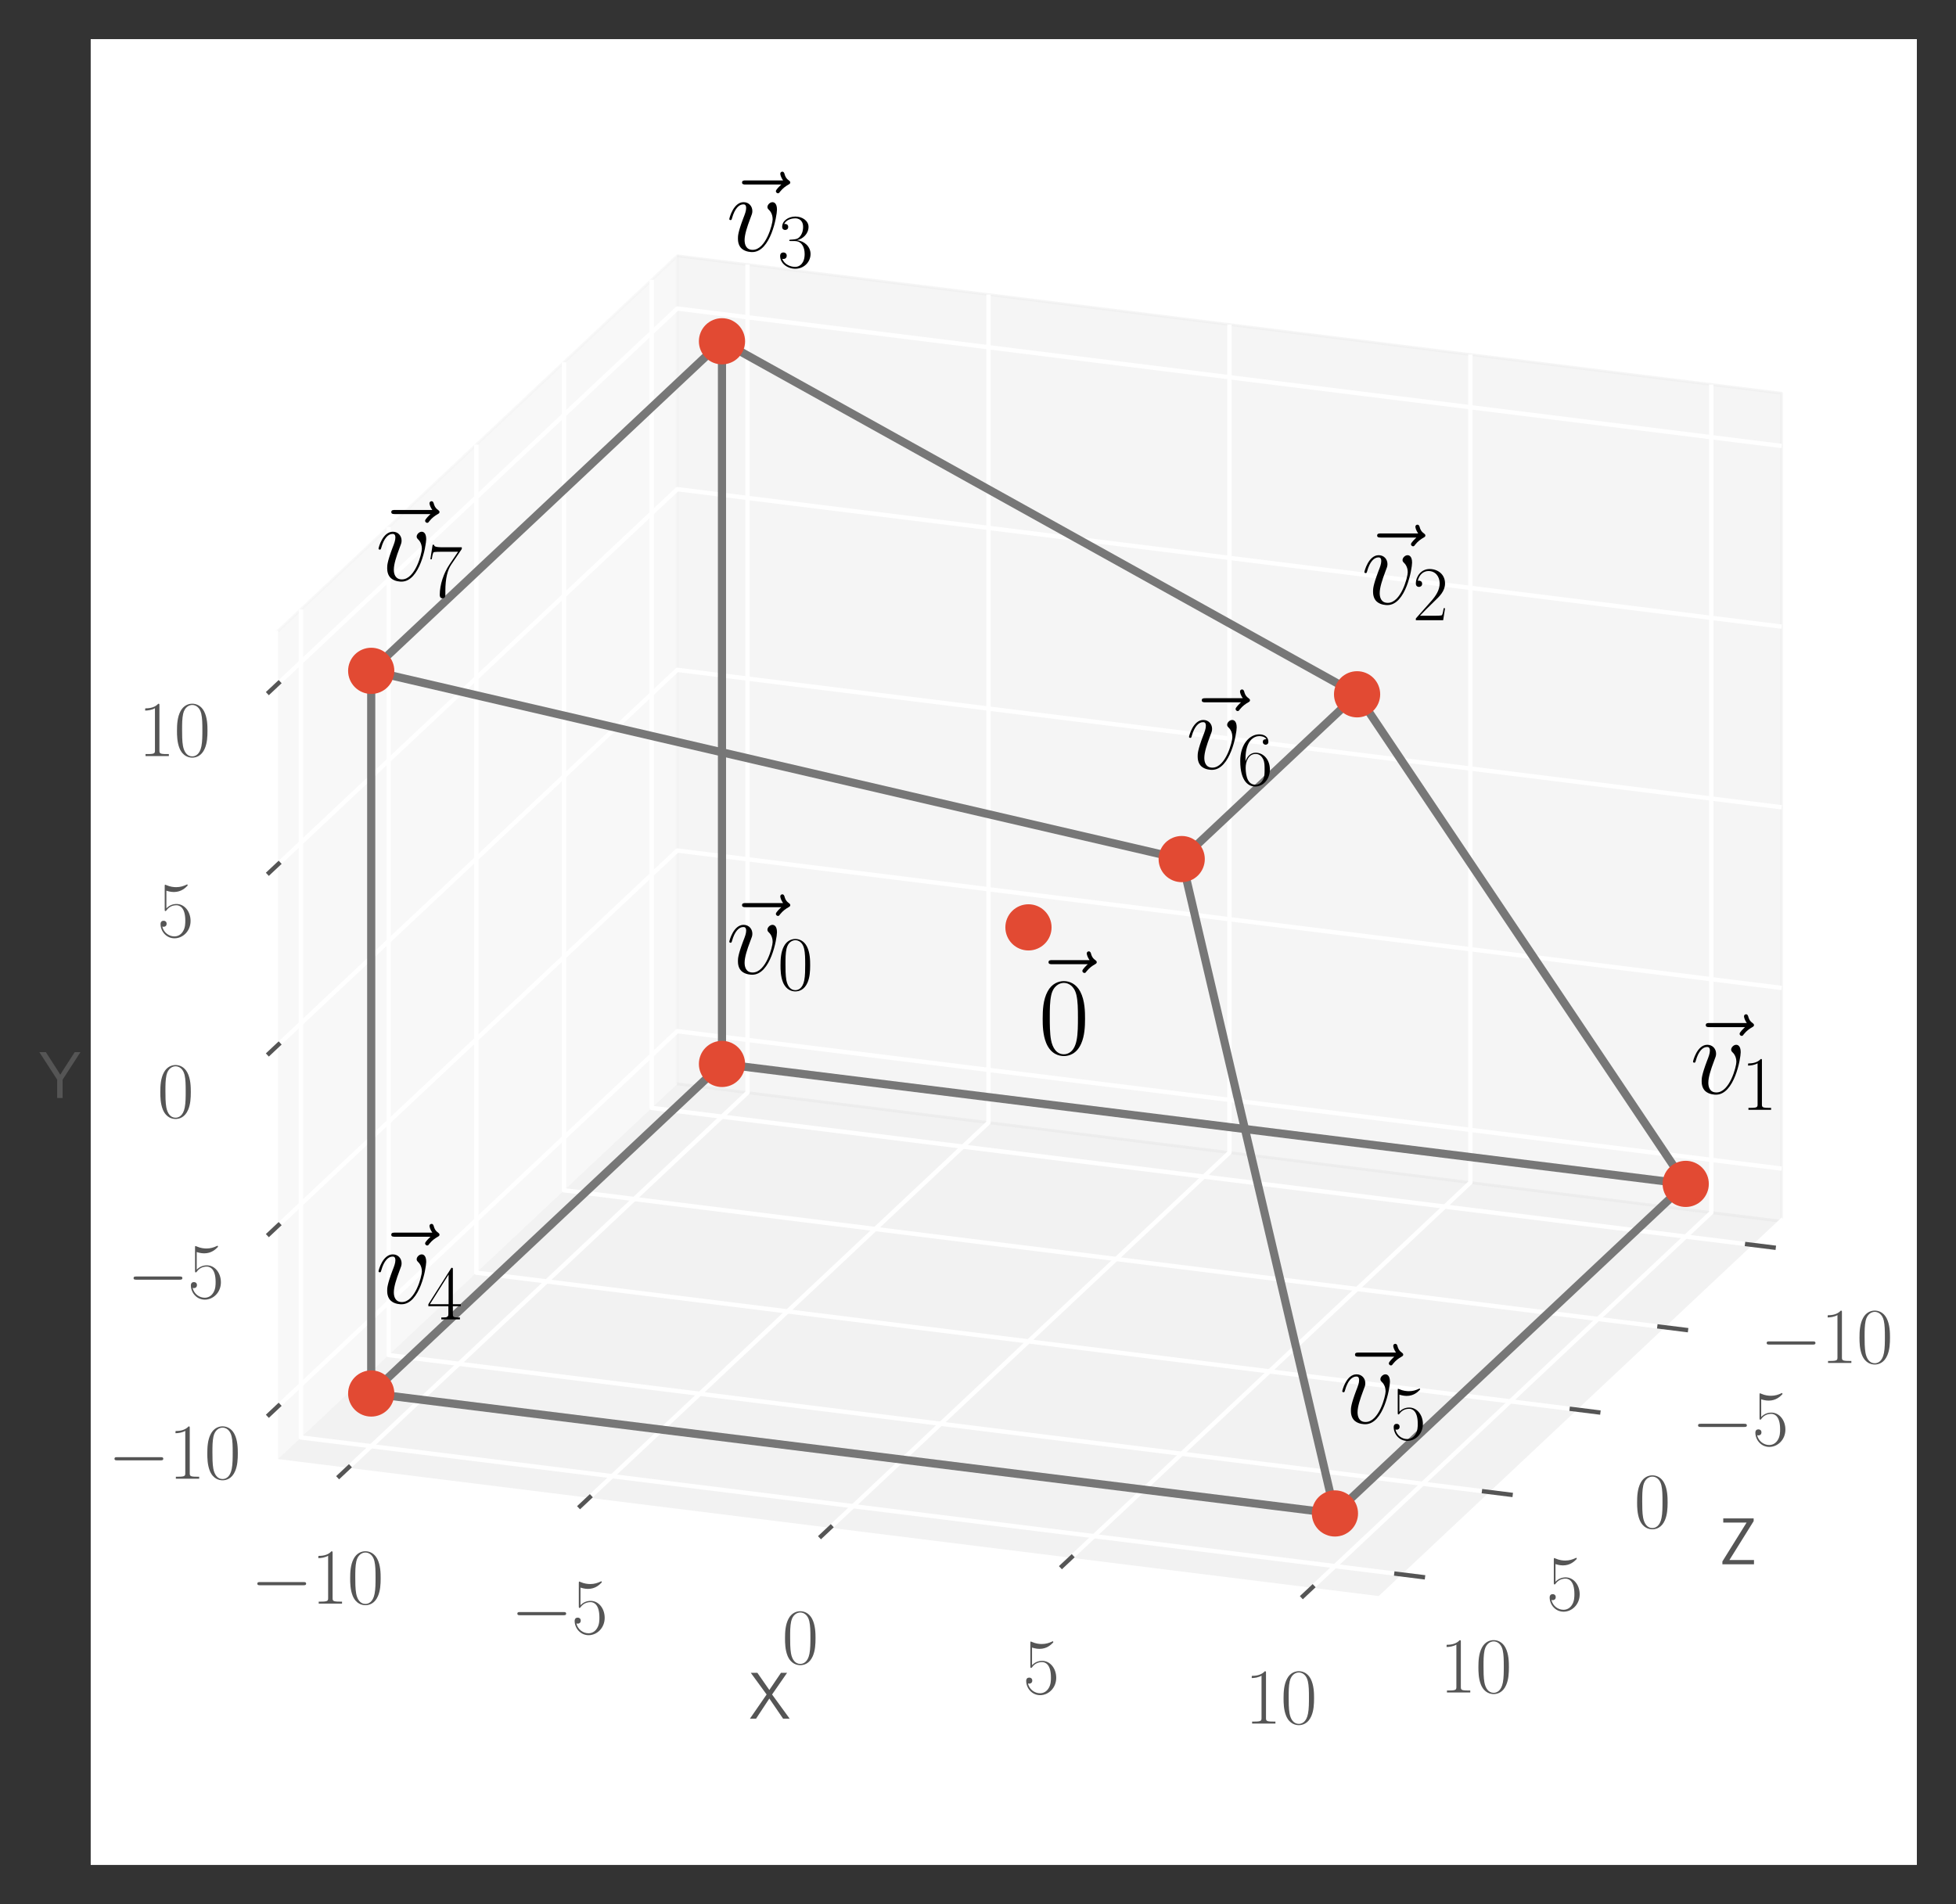<?xml version="1.0" encoding="utf-8" standalone="no"?>
<!DOCTYPE svg PUBLIC "-//W3C//DTD SVG 1.1//EN"
  "http://www.w3.org/Graphics/SVG/1.1/DTD/svg11.dtd">
<svg xmlns:xlink="http://www.w3.org/1999/xlink" width="359.83pt" height="350.345pt" viewBox="0 0 359.83 350.345" xmlns="http://www.w3.org/2000/svg" version="1.1">
 <rect x="0" y="0" width="359.83" height="350.345" fill="#333333" stroke="none"/>
 <defs>
  <style type="text/css">*{stroke-linejoin: round; stroke-linecap: butt}</style>
 </defs>
 <g id="figure_1">
  <g id="patch_1">
   <path d="M 0 350.345 
L 359.83 350.345 
L 359.83 0 
L 0 0 
L 0 350.345 
z
" style="fill: none"/>
  </g>
  <g id="patch_2">
   <path d="M 16.686 343.145 
L 352.63 343.145 
L 352.63 7.2 
L 16.686 7.2 
z
" style="fill: #ffffff"/>
  </g>
  <g id="pane3d_1">
   <g id="patch_3">
    <path d="M 124.595 199.428 
L 124.595 47.07 
L 50.657 116.549 
L 50.657 268.907 
" style="fill: #f2f2f2; opacity: 0.5; stroke: #f2f2f2; stroke-width: 0.5; stroke-linejoin: miter"/>
   </g>
  </g>
  <g id="pane3d_2">
   <g id="patch_4">
    <path d="M 124.595 199.428 
L 327.739 224.716 
L 253.8 294.195 
L 50.657 268.907 
" style="fill: #e6e6e6; opacity: 0.5; stroke: #e6e6e6; stroke-width: 0.5; stroke-linejoin: miter"/>
   </g>
  </g>
  <g id="pane3d_3">
   <g id="patch_5">
    <path d="M 124.595 199.428 
L 327.739 224.716 
L 327.739 72.358 
L 124.595 47.07 
" style="fill: #ececec; opacity: 0.5; stroke: #ececec; stroke-width: 0.5; stroke-linejoin: miter"/>
   </g>
  </g>
  <g id="axis3d_1">
   <g id="line2d_1">
    <path d="M 253.8 294.195 
L 50.657 268.907 
" style="fill: none; stroke: #ffffff; stroke-linecap: square"/>
   </g>
   <g id="text_1">
    <!-- X -->
    <g style="fill: #555555" transform="translate(137.797 316.236)scale(0.12 -0.12)">
     <defs>
      <path id="CMSS17-58" d="M 2214 2329 
L 3661 4416 
L 3072 4416 
L 1952 2762 
L 800 4416 
L 166 4416 
L 1690 2329 
L 83 0 
L 672 0 
L 1952 1941 
L 3277 0 
L 3910 0 
L 2214 2329 
z
" transform="scale(0.016)"/>
     </defs>
     <use xlink:href="#CMSS17-58" transform="scale(0.996)"/>
    </g>
   </g>
   <g id="Line3DCollection_1">
    <path d="M 137.522 48.679 
L 137.522 201.037 
L 63.584 270.516 
" style="fill: none; stroke: #ffffff; stroke-width: 0.8"/>
    <path d="M 181.845 54.197 
L 181.845 206.554 
L 107.906 276.033 
" style="fill: none; stroke: #ffffff; stroke-width: 0.8"/>
    <path d="M 226.167 59.714 
L 226.167 212.072 
L 152.229 281.551 
" style="fill: none; stroke: #ffffff; stroke-width: 0.8"/>
    <path d="M 270.489 65.232 
L 270.489 217.589 
L 196.551 287.068 
" style="fill: none; stroke: #ffffff; stroke-width: 0.8"/>
    <path d="M 314.811 70.749 
L 314.811 223.107 
L 240.873 292.586 
" style="fill: none; stroke: #ffffff; stroke-width: 0.8"/>
   </g>
   <g id="xtick_1">
    <g id="line2d_2">
     <path d="M 189.198 170.633 
" clip-path="url(#p449bc93d1e)" style="fill: none; stroke: #ffffff; stroke-width: 0.8; stroke-linecap: square"/>
    </g>
    <g id="line2d_3">
     <path d="M 64.176 269.96 
L 62.401 271.628 
" style="fill: none; stroke: #555555; stroke-width: 0.8; stroke-linecap: square"/>
    </g>
    <g id="text_2">
     <!-- $\mathdefault{−10}$ -->
     <g style="fill: #555555" transform="translate(46.122 295.059)scale(0.144 -0.144)">
      <defs>
       <path id="CMSY10-0" d="M 4218 1472 
C 4326 1472 4442 1472 4442 1600 
C 4442 1728 4326 1728 4218 1728 
L 755 1728 
C 646 1728 531 1728 531 1600 
C 531 1472 646 1472 755 1472 
L 4218 1472 
z
" transform="scale(0.016)"/>
       <path id="CMR17-31" d="M 1702 4058 
C 1702 4192 1696 4192 1606 4192 
C 1357 3916 979 3827 621 3827 
C 602 3827 570 3827 563 3808 
C 557 3795 557 3782 557 3648 
C 755 3648 1088 3686 1344 3839 
L 1344 461 
C 1344 236 1331 160 781 160 
L 589 160 
L 589 0 
C 896 0 1216 0 1523 0 
C 1830 0 2150 0 2458 0 
L 2458 160 
L 2266 160 
C 1715 160 1702 230 1702 458 
L 1702 4058 
z
" transform="scale(0.016)"/>
       <path id="CMR17-30" d="M 2688 2025 
C 2688 2416 2682 3080 2413 3591 
C 2176 4039 1798 4198 1466 4198 
C 1158 4198 768 4058 525 3597 
C 269 3118 243 2524 243 2025 
C 243 1661 250 1106 448 619 
C 723 -39 1216 -128 1466 -128 
C 1760 -128 2208 -7 2470 600 
C 2662 1042 2688 1559 2688 2025 
z
M 1466 -26 
C 1056 -26 813 325 723 812 
C 653 1188 653 1738 653 2096 
C 653 2588 653 2997 736 3387 
C 858 3929 1216 4096 1466 4096 
C 1728 4096 2067 3923 2189 3400 
C 2272 3036 2278 2607 2278 2096 
C 2278 1680 2278 1169 2202 792 
C 2067 95 1690 -26 1466 -26 
z
" transform="scale(0.016)"/>
      </defs>
      <use xlink:href="#CMSY10-0" transform="scale(0.996)"/>
      <use xlink:href="#CMR17-31" transform="translate(77.487 0)scale(0.996)"/>
      <use xlink:href="#CMR17-30" transform="translate(123.178 0)scale(0.996)"/>
     </g>
    </g>
   </g>
   <g id="xtick_2">
    <g id="line2d_4">
     <path d="M 189.198 170.633 
" clip-path="url(#p449bc93d1e)" style="fill: none; stroke: #ffffff; stroke-width: 0.8; stroke-linecap: square"/>
    </g>
    <g id="line2d_5">
     <path d="M 108.498 275.478 
L 106.723 277.145 
" style="fill: none; stroke: #555555; stroke-width: 0.8; stroke-linecap: square"/>
    </g>
    <g id="text_3">
     <!-- $\mathdefault{−5}$ -->
     <g style="fill: #555555" transform="translate(93.956 300.576)scale(0.144 -0.144)">
      <defs>
       <path id="CMR17-35" d="M 730 3692 
C 794 3666 1056 3584 1325 3584 
C 1920 3584 2246 3911 2432 4100 
C 2432 4157 2432 4192 2394 4192 
C 2387 4192 2374 4192 2323 4163 
C 2099 4058 1837 3973 1517 3973 
C 1325 3973 1037 3999 723 4139 
C 653 4171 640 4171 634 4171 
C 602 4171 595 4164 595 4037 
L 595 2203 
C 595 2089 595 2057 659 2057 
C 691 2057 704 2070 736 2114 
C 941 2401 1222 2522 1542 2522 
C 1766 2522 2246 2382 2246 1289 
C 2246 1085 2246 715 2054 421 
C 1894 159 1645 25 1370 25 
C 947 25 518 320 403 814 
C 429 807 480 795 506 795 
C 589 795 749 840 749 1038 
C 749 1210 627 1280 506 1280 
C 358 1280 262 1190 262 1011 
C 262 454 704 -128 1382 -128 
C 2042 -128 2669 440 2669 1264 
C 2669 2030 2170 2624 1549 2624 
C 1222 2624 947 2503 730 2274 
L 730 3692 
z
" transform="scale(0.016)"/>
      </defs>
      <use xlink:href="#CMSY10-0" transform="scale(0.996)"/>
      <use xlink:href="#CMR17-35" transform="translate(77.487 0)scale(0.996)"/>
     </g>
    </g>
   </g>
   <g id="xtick_3">
    <g id="line2d_6">
     <path d="M 189.198 170.633 
" clip-path="url(#p449bc93d1e)" style="fill: none; stroke: #ffffff; stroke-width: 0.8; stroke-linecap: square"/>
    </g>
    <g id="line2d_7">
     <path d="M 152.82 280.995 
L 151.046 282.663 
" style="fill: none; stroke: #555555; stroke-width: 0.8; stroke-linecap: square"/>
    </g>
    <g id="text_4">
     <!-- $\mathdefault{0}$ -->
     <g style="fill: #555555" transform="translate(143.857 306.094)scale(0.144 -0.144)">
      <use xlink:href="#CMR17-30" transform="scale(0.996)"/>
     </g>
    </g>
   </g>
   <g id="xtick_4">
    <g id="line2d_8">
     <path d="M 189.198 170.633 
" clip-path="url(#p449bc93d1e)" style="fill: none; stroke: #ffffff; stroke-width: 0.8; stroke-linecap: square"/>
    </g>
    <g id="line2d_9">
     <path d="M 197.142 286.513 
L 195.368 288.18 
" style="fill: none; stroke: #555555; stroke-width: 0.8; stroke-linecap: square"/>
    </g>
    <g id="text_5">
     <!-- $\mathdefault{5}$ -->
     <g style="fill: #555555" transform="translate(188.179 311.611)scale(0.144 -0.144)">
      <use xlink:href="#CMR17-35" transform="scale(0.996)"/>
     </g>
    </g>
   </g>
   <g id="xtick_5">
    <g id="line2d_10">
     <path d="M 189.198 170.633 
" clip-path="url(#p449bc93d1e)" style="fill: none; stroke: #ffffff; stroke-width: 0.8; stroke-linecap: square"/>
    </g>
    <g id="line2d_11">
     <path d="M 241.465 292.03 
L 239.69 293.698 
" style="fill: none; stroke: #555555; stroke-width: 0.8; stroke-linecap: square"/>
    </g>
    <g id="text_6">
     <!-- $\mathdefault{10}$ -->
     <g style="fill: #555555" transform="translate(228.99 317.129)scale(0.144 -0.144)">
      <use xlink:href="#CMR17-31" transform="scale(0.996)"/>
      <use xlink:href="#CMR17-30" transform="translate(45.69 0)scale(0.996)"/>
     </g>
    </g>
   </g>
  </g>
  <g id="axis3d_2">
   <g id="line2d_12">
    <path d="M 50.657 116.549 
L 50.657 268.907 
" style="fill: none; stroke: #ffffff; stroke-linecap: square"/>
   </g>
   <g id="text_7">
    <!-- Y -->
    <g style="fill: #555555" transform="translate(7.2 202.031)scale(0.12 -0.12)">
     <defs>
      <path id="CMSS17-59" d="M 3974 4416 
L 3424 4416 
L 2432 2877 
C 2355 2755 2138 2425 2035 2240 
L 1722 2743 
L 646 4416 
L 19 4416 
L 1734 1769 
L 1734 0 
L 2259 0 
L 2259 1763 
L 3974 4416 
z
" transform="scale(0.016)"/>
     </defs>
     <use xlink:href="#CMSS17-59" transform="scale(0.996)"/>
    </g>
   </g>
   <g id="Line3DCollection_2">
    <path d="M 50.657 259.211 
L 124.595 189.732 
L 327.739 215.021 
" style="fill: none; stroke: #ffffff; stroke-width: 0.8"/>
    <path d="M 50.657 225.97 
L 124.595 156.491 
L 327.739 181.779 
" style="fill: none; stroke: #ffffff; stroke-width: 0.8"/>
    <path d="M 50.657 192.728 
L 124.595 123.249 
L 327.739 148.537 
" style="fill: none; stroke: #ffffff; stroke-width: 0.8"/>
    <path d="M 50.657 159.486 
L 124.595 90.007 
L 327.739 115.296 
" style="fill: none; stroke: #ffffff; stroke-width: 0.8"/>
    <path d="M 50.657 126.245 
L 124.595 56.766 
L 327.739 82.054 
" style="fill: none; stroke: #ffffff; stroke-width: 0.8"/>
   </g>
   <g id="xtick_6">
    <g id="line2d_13">
     <path d="M 189.198 170.633 
" clip-path="url(#p449bc93d1e)" style="fill: none; stroke: #ffffff; stroke-width: 0.8; stroke-linecap: square"/>
    </g>
    <g id="line2d_14">
     <path d="M 51.248 258.655 
L 49.474 260.323 
" style="fill: none; stroke: #555555; stroke-width: 0.8; stroke-linecap: square"/>
    </g>
    <g id="text_8">
     <!-- $\mathdefault{−10}$ -->
     <g style="fill: #555555" transform="translate(19.843 272.078)scale(0.144 -0.144)">
      <use xlink:href="#CMSY10-0" transform="scale(0.996)"/>
      <use xlink:href="#CMR17-31" transform="translate(77.487 0)scale(0.996)"/>
      <use xlink:href="#CMR17-30" transform="translate(123.178 0)scale(0.996)"/>
     </g>
    </g>
   </g>
   <g id="xtick_7">
    <g id="line2d_15">
     <path d="M 189.198 170.633 
" clip-path="url(#p449bc93d1e)" style="fill: none; stroke: #ffffff; stroke-width: 0.8; stroke-linecap: square"/>
    </g>
    <g id="line2d_16">
     <path d="M 51.248 225.414 
L 49.474 227.081 
" style="fill: none; stroke: #555555; stroke-width: 0.8; stroke-linecap: square"/>
    </g>
    <g id="text_9">
     <!-- $\mathdefault{−5}$ -->
     <g style="fill: #555555" transform="translate(23.355 238.837)scale(0.144 -0.144)">
      <use xlink:href="#CMSY10-0" transform="scale(0.996)"/>
      <use xlink:href="#CMR17-35" transform="translate(77.487 0)scale(0.996)"/>
     </g>
    </g>
   </g>
   <g id="xtick_8">
    <g id="line2d_17">
     <path d="M 189.198 170.633 
" clip-path="url(#p449bc93d1e)" style="fill: none; stroke: #ffffff; stroke-width: 0.8; stroke-linecap: square"/>
    </g>
    <g id="line2d_18">
     <path d="M 51.248 192.172 
L 49.474 193.84 
" style="fill: none; stroke: #555555; stroke-width: 0.8; stroke-linecap: square"/>
    </g>
    <g id="text_10">
     <!-- $\mathdefault{0}$ -->
     <g style="fill: #555555" transform="translate(28.934 205.595)scale(0.144 -0.144)">
      <use xlink:href="#CMR17-30" transform="scale(0.996)"/>
     </g>
    </g>
   </g>
   <g id="xtick_9">
    <g id="line2d_19">
     <path d="M 189.198 170.633 
" clip-path="url(#p449bc93d1e)" style="fill: none; stroke: #ffffff; stroke-width: 0.8; stroke-linecap: square"/>
    </g>
    <g id="line2d_20">
     <path d="M 51.248 158.931 
L 49.474 160.598 
" style="fill: none; stroke: #555555; stroke-width: 0.8; stroke-linecap: square"/>
    </g>
    <g id="text_11">
     <!-- $\mathdefault{5}$ -->
     <g style="fill: #555555" transform="translate(28.934 172.353)scale(0.144 -0.144)">
      <use xlink:href="#CMR17-35" transform="scale(0.996)"/>
     </g>
    </g>
   </g>
   <g id="xtick_10">
    <g id="line2d_21">
     <path d="M 189.198 170.633 
" clip-path="url(#p449bc93d1e)" style="fill: none; stroke: #ffffff; stroke-width: 0.8; stroke-linecap: square"/>
    </g>
    <g id="line2d_22">
     <path d="M 51.248 125.689 
L 49.474 127.356 
" style="fill: none; stroke: #555555; stroke-width: 0.8; stroke-linecap: square"/>
    </g>
    <g id="text_12">
     <!-- $\mathdefault{10}$ -->
     <g style="fill: #555555" transform="translate(25.422 139.112)scale(0.144 -0.144)">
      <use xlink:href="#CMR17-31" transform="scale(0.996)"/>
      <use xlink:href="#CMR17-30" transform="translate(45.69 0)scale(0.996)"/>
     </g>
    </g>
   </g>
  </g>
  <g id="axis3d_3">
   <g id="line2d_23">
    <path d="M 327.739 224.716 
L 253.8 294.195 
" style="fill: none; stroke: #ffffff; stroke-linecap: square"/>
   </g>
   <g id="text_13">
    <!-- Z -->
    <g style="fill: #555555" transform="translate(316.218 287.826)scale(0.12 -0.12)">
     <defs>
      <path id="CMSS17-5a" d="M 3341 4155 
L 3341 4416 
L 416 4416 
L 416 4015 
L 1613 4015 
C 1690 4015 1766 4015 1843 4015 
L 2662 4015 
L 333 274 
L 333 0 
L 3373 0 
L 3373 414 
L 2803 414 
C 2272 414 1734 414 1203 414 
L 1011 414 
L 3341 4155 
z
" transform="scale(0.016)"/>
     </defs>
     <use xlink:href="#CMSS17-5a" transform="scale(0.996)"/>
    </g>
   </g>
   <g id="Line3DCollection_3">
    <path d="M 323.033 229.137 
L 119.89 203.849 
L 119.89 51.491 
" style="fill: none; stroke: #ffffff; stroke-width: 0.8"/>
    <path d="M 306.901 244.296 
L 103.758 219.008 
L 103.758 66.651 
" style="fill: none; stroke: #ffffff; stroke-width: 0.8"/>
    <path d="M 290.769 259.456 
L 87.626 234.167 
L 87.626 81.81 
" style="fill: none; stroke: #ffffff; stroke-width: 0.8"/>
    <path d="M 274.637 274.615 
L 71.494 249.326 
L 71.494 96.969 
" style="fill: none; stroke: #ffffff; stroke-width: 0.8"/>
    <path d="M 258.506 289.774 
L 55.362 264.485 
L 55.362 112.128 
" style="fill: none; stroke: #ffffff; stroke-width: 0.8"/>
   </g>
   <g id="xtick_11">
    <g id="line2d_24">
     <path d="M 189.198 170.633 
" clip-path="url(#p449bc93d1e)" style="fill: none; stroke: #ffffff; stroke-width: 0.8; stroke-linecap: square"/>
    </g>
    <g id="line2d_25">
     <path d="M 321.408 228.935 
L 326.284 229.542 
" style="fill: none; stroke: #555555; stroke-width: 0.8; stroke-linecap: square"/>
    </g>
    <g id="text_14">
     <!-- $\mathdefault{−10}$ -->
     <g style="fill: #555555" transform="translate(323.782 250.776)scale(0.144 -0.144)">
      <use xlink:href="#CMSY10-0" transform="scale(0.996)"/>
      <use xlink:href="#CMR17-31" transform="translate(77.487 0)scale(0.996)"/>
      <use xlink:href="#CMR17-30" transform="translate(123.178 0)scale(0.996)"/>
     </g>
    </g>
   </g>
   <g id="xtick_12">
    <g id="line2d_26">
     <path d="M 189.198 170.633 
" clip-path="url(#p449bc93d1e)" style="fill: none; stroke: #ffffff; stroke-width: 0.8; stroke-linecap: square"/>
    </g>
    <g id="line2d_27">
     <path d="M 305.276 244.094 
L 310.152 244.701 
" style="fill: none; stroke: #555555; stroke-width: 0.8; stroke-linecap: square"/>
    </g>
    <g id="text_15">
     <!-- $\mathdefault{−5}$ -->
     <g style="fill: #555555" transform="translate(311.162 265.935)scale(0.144 -0.144)">
      <use xlink:href="#CMSY10-0" transform="scale(0.996)"/>
      <use xlink:href="#CMR17-35" transform="translate(77.487 0)scale(0.996)"/>
     </g>
    </g>
   </g>
   <g id="xtick_13">
    <g id="line2d_28">
     <path d="M 189.198 170.633 
" clip-path="url(#p449bc93d1e)" style="fill: none; stroke: #ffffff; stroke-width: 0.8; stroke-linecap: square"/>
    </g>
    <g id="line2d_29">
     <path d="M 289.144 259.253 
L 294.02 259.86 
" style="fill: none; stroke: #555555; stroke-width: 0.8; stroke-linecap: square"/>
    </g>
    <g id="text_16">
     <!-- $\mathdefault{0}$ -->
     <g style="fill: #555555" transform="translate(300.609 281.094)scale(0.144 -0.144)">
      <use xlink:href="#CMR17-30" transform="scale(0.996)"/>
     </g>
    </g>
   </g>
   <g id="xtick_14">
    <g id="line2d_30">
     <path d="M 189.198 170.633 
" clip-path="url(#p449bc93d1e)" style="fill: none; stroke: #ffffff; stroke-width: 0.8; stroke-linecap: square"/>
    </g>
    <g id="line2d_31">
     <path d="M 273.012 274.412 
L 277.888 275.019 
" style="fill: none; stroke: #555555; stroke-width: 0.8; stroke-linecap: square"/>
    </g>
    <g id="text_17">
     <!-- $\mathdefault{5}$ -->
     <g style="fill: #555555" transform="translate(284.477 296.253)scale(0.144 -0.144)">
      <use xlink:href="#CMR17-35" transform="scale(0.996)"/>
     </g>
    </g>
   </g>
   <g id="xtick_15">
    <g id="line2d_32">
     <path d="M 189.198 170.633 
" clip-path="url(#p449bc93d1e)" style="fill: none; stroke: #ffffff; stroke-width: 0.8; stroke-linecap: square"/>
    </g>
    <g id="line2d_33">
     <path d="M 256.88 289.571 
L 261.756 290.178 
" style="fill: none; stroke: #555555; stroke-width: 0.8; stroke-linecap: square"/>
    </g>
    <g id="text_18">
     <!-- $\mathdefault{10}$ -->
     <g style="fill: #555555" transform="translate(264.834 311.412)scale(0.144 -0.144)">
      <use xlink:href="#CMR17-31" transform="scale(0.996)"/>
      <use xlink:href="#CMR17-30" transform="translate(45.69 0)scale(0.996)"/>
     </g>
    </g>
   </g>
  </g>
  <g id="axes_1">
   <g id="line2d_34">
    <path d="M 132.817 195.763 
L 310.106 217.833 
" clip-path="url(#p449bc93d1e)" style="fill: none; stroke: #777777; stroke-width: 1.5; stroke-linecap: square"/>
   </g>
   <g id="line2d_35">
    <path d="M 310.106 217.833 
L 249.652 127.749 
" clip-path="url(#p449bc93d1e)" style="fill: none; stroke: #777777; stroke-width: 1.5; stroke-linecap: square"/>
   </g>
   <g id="line2d_36">
    <path d="M 249.652 127.749 
L 132.817 62.796 
" clip-path="url(#p449bc93d1e)" style="fill: none; stroke: #777777; stroke-width: 1.5; stroke-linecap: square"/>
   </g>
   <g id="line2d_37">
    <path d="M 132.817 62.796 
L 132.817 195.763 
" clip-path="url(#p449bc93d1e)" style="fill: none; stroke: #777777; stroke-width: 1.5; stroke-linecap: square"/>
   </g>
   <g id="line2d_38">
    <path d="M 68.289 256.399 
L 245.578 278.469 
" clip-path="url(#p449bc93d1e)" style="fill: none; stroke: #777777; stroke-width: 1.5; stroke-linecap: square"/>
   </g>
   <g id="line2d_39">
    <path d="M 245.578 278.469 
L 217.388 158.067 
" clip-path="url(#p449bc93d1e)" style="fill: none; stroke: #777777; stroke-width: 1.5; stroke-linecap: square"/>
   </g>
   <g id="line2d_40">
    <path d="M 217.388 158.067 
L 68.289 123.433 
" clip-path="url(#p449bc93d1e)" style="fill: none; stroke: #777777; stroke-width: 1.5; stroke-linecap: square"/>
   </g>
   <g id="line2d_41">
    <path d="M 68.289 123.433 
L 68.289 256.399 
" clip-path="url(#p449bc93d1e)" style="fill: none; stroke: #777777; stroke-width: 1.5; stroke-linecap: square"/>
   </g>
   <g id="line2d_42">
    <path d="M 132.817 195.763 
L 68.289 256.399 
" clip-path="url(#p449bc93d1e)" style="fill: none; stroke: #777777; stroke-width: 1.5; stroke-linecap: square"/>
   </g>
   <g id="line2d_43">
    <path d="M 310.106 217.833 
L 245.578 278.469 
" clip-path="url(#p449bc93d1e)" style="fill: none; stroke: #777777; stroke-width: 1.5; stroke-linecap: square"/>
   </g>
   <g id="line2d_44">
    <path d="M 249.652 127.749 
L 217.388 158.067 
" clip-path="url(#p449bc93d1e)" style="fill: none; stroke: #777777; stroke-width: 1.5; stroke-linecap: square"/>
   </g>
   <g id="line2d_45">
    <path d="M 132.817 62.796 
L 68.289 123.433 
" clip-path="url(#p449bc93d1e)" style="fill: none; stroke: #777777; stroke-width: 1.5; stroke-linecap: square"/>
   </g>
   <g id="line2d_46">
    <defs>
     <path id="m20297c1242" d="M 0 3.75 
C 0.995 3.75 1.948 3.355 2.652 2.652 
C 3.355 1.948 3.75 0.995 3.75 0 
C 3.75 -0.995 3.355 -1.948 2.652 -2.652 
C 1.948 -3.355 0.995 -3.75 0 -3.75 
C -0.995 -3.75 -1.948 -3.355 -2.652 -2.652 
C -3.355 -1.948 -3.75 -0.995 -3.75 0 
C -3.75 0.995 -3.355 1.948 -2.652 2.652 
C -1.948 3.355 -0.995 3.75 0 3.75 
z
" style="stroke: #e24a33"/>
    </defs>
    <g clip-path="url(#p449bc93d1e)">
     <use xlink:href="#m20297c1242" x="132.817" y="195.763" style="fill: #e24a33; stroke: #e24a33"/>
    </g>
   </g>
   <g id="line2d_47">
    <g clip-path="url(#p449bc93d1e)">
     <use xlink:href="#m20297c1242" x="310.106" y="217.833" style="fill: #e24a33; stroke: #e24a33"/>
    </g>
   </g>
   <g id="line2d_48">
    <g clip-path="url(#p449bc93d1e)">
     <use xlink:href="#m20297c1242" x="249.652" y="127.749" style="fill: #e24a33; stroke: #e24a33"/>
    </g>
   </g>
   <g id="line2d_49">
    <g clip-path="url(#p449bc93d1e)">
     <use xlink:href="#m20297c1242" x="132.817" y="62.796" style="fill: #e24a33; stroke: #e24a33"/>
    </g>
   </g>
   <g id="line2d_50">
    <g clip-path="url(#p449bc93d1e)">
     <use xlink:href="#m20297c1242" x="68.289" y="256.399" style="fill: #e24a33; stroke: #e24a33"/>
    </g>
   </g>
   <g id="line2d_51">
    <g clip-path="url(#p449bc93d1e)">
     <use xlink:href="#m20297c1242" x="245.578" y="278.469" style="fill: #e24a33; stroke: #e24a33"/>
    </g>
   </g>
   <g id="line2d_52">
    <g clip-path="url(#p449bc93d1e)">
     <use xlink:href="#m20297c1242" x="217.388" y="158.067" style="fill: #e24a33; stroke: #e24a33"/>
    </g>
   </g>
   <g id="line2d_53">
    <g clip-path="url(#p449bc93d1e)">
     <use xlink:href="#m20297c1242" x="68.289" y="123.433" style="fill: #e24a33; stroke: #e24a33"/>
    </g>
   </g>
   <g id="line2d_54">
    <g clip-path="url(#p449bc93d1e)">
     <use xlink:href="#m20297c1242" x="189.198" y="170.633" style="fill: #e24a33; stroke: #e24a33"/>
    </g>
   </g>
   <g id="text_19">
    <!-- $\vec{v}_0$ -->
    <g transform="translate(132.817 179.142)scale(0.2 -0.2)">
     <defs>
      <path id="CMMI12-7e" d="M 3424 3835 
C 3347 3764 3110 3540 3110 3451 
C 3110 3387 3168 3329 3232 3329 
C 3290 3329 3315 3368 3360 3432 
C 3514 3624 3686 3745 3834 3828 
C 3898 3867 3942 3886 3942 3956 
C 3942 4014 3891 4046 3853 4078 
C 3674 4200 3629 4372 3610 4449 
C 3590 4500 3571 4577 3482 4577 
C 3443 4577 3366 4552 3366 4456 
C 3366 4398 3405 4244 3526 4072 
L 1376 4072 
C 1267 4072 1158 4072 1158 3950 
C 1158 3835 1274 3835 1376 3835 
L 3424 3835 
z
" transform="scale(0.016)"/>
      <path id="CMMI12-76" d="M 2925 2389 
C 2925 2791 2720 2816 2669 2816 
C 2515 2816 2374 2663 2374 2535 
C 2374 2459 2419 2414 2445 2389 
C 2509 2331 2675 2159 2675 1827 
C 2675 1558 2291 64 1523 64 
C 1133 64 1056 390 1056 626 
C 1056 945 1203 1392 1376 1852 
C 1478 2114 1504 2178 1504 2305 
C 1504 2574 1312 2816 998 2816 
C 410 2816 173 1890 173 1839 
C 173 1814 198 1782 243 1782 
C 301 1782 307 1807 333 1897 
C 486 2446 736 2689 979 2689 
C 1037 2689 1146 2689 1146 2478 
C 1146 2312 1075 2127 979 1884 
C 672 1067 672 869 672 715 
C 672 575 691 313 890 134 
C 1120 -64 1440 -64 1498 -64 
C 2560 -64 2925 2024 2925 2389 
z
" transform="scale(0.016)"/>
     </defs>
     <use xlink:href="#CMMI12-7e" transform="scale(0.996)"/>
     <use xlink:href="#CMMI12-76" transform="translate(3.972 0)scale(0.996)"/>
     <use xlink:href="#CMR17-30" transform="translate(51.133 -14.944)scale(0.697)"/>
    </g>
   </g>
   <g id="text_20">
    <!-- $\vec{v}_1$ -->
    <g transform="translate(310.106 201.212)scale(0.2 -0.2)">
     <use xlink:href="#CMMI12-7e" transform="scale(0.996)"/>
     <use xlink:href="#CMMI12-76" transform="translate(3.972 0)scale(0.996)"/>
     <use xlink:href="#CMR17-31" transform="translate(51.133 -14.944)scale(0.697)"/>
    </g>
   </g>
   <g id="text_21">
    <!-- $\vec{v}_2$ -->
    <g transform="translate(249.652 111.129)scale(0.2 -0.2)">
     <defs>
      <path id="CMR17-32" d="M 2669 989 
L 2554 989 
C 2490 536 2438 459 2413 420 
C 2381 369 1920 369 1830 369 
L 602 369 
C 832 619 1280 1072 1824 1597 
C 2214 1967 2669 2402 2669 3035 
C 2669 3790 2067 4224 1395 4224 
C 691 4224 262 3604 262 3030 
C 262 2780 448 2748 525 2748 
C 589 2748 781 2787 781 3010 
C 781 3207 614 3264 525 3264 
C 486 3264 448 3258 422 3245 
C 544 3790 915 4058 1306 4058 
C 1862 4058 2227 3617 2227 3035 
C 2227 2479 1901 2000 1536 1584 
L 262 146 
L 262 0 
L 2515 0 
L 2669 989 
z
" transform="scale(0.016)"/>
     </defs>
     <use xlink:href="#CMMI12-7e" transform="scale(0.996)"/>
     <use xlink:href="#CMMI12-76" transform="translate(3.972 0)scale(0.996)"/>
     <use xlink:href="#CMR17-32" transform="translate(51.133 -14.944)scale(0.697)"/>
    </g>
   </g>
   <g id="text_22">
    <!-- $\vec{v}_3$ -->
    <g transform="translate(132.817 46.175)scale(0.2 -0.2)">
     <defs>
      <path id="CMR17-33" d="M 1414 2157 
C 1984 2157 2234 1662 2234 1090 
C 2234 320 1824 25 1453 25 
C 1114 25 563 194 390 693 
C 422 680 454 680 486 680 
C 640 680 755 782 755 948 
C 755 1133 614 1216 486 1216 
C 378 1216 211 1165 211 926 
C 211 335 787 -128 1466 -128 
C 2176 -128 2720 430 2720 1085 
C 2720 1707 2208 2157 1600 2227 
C 2086 2328 2554 2756 2554 3329 
C 2554 3820 2048 4179 1472 4179 
C 890 4179 378 3829 378 3329 
C 378 3110 544 3072 627 3072 
C 762 3072 877 3155 877 3321 
C 877 3486 762 3569 627 3569 
C 602 3569 570 3569 544 3557 
C 730 3959 1235 4032 1459 4032 
C 1683 4032 2106 3925 2106 3320 
C 2106 3143 2080 2828 1862 2550 
C 1670 2304 1453 2304 1242 2284 
C 1210 2284 1062 2269 1037 2269 
C 992 2263 966 2257 966 2208 
C 966 2163 973 2157 1101 2157 
L 1414 2157 
z
" transform="scale(0.016)"/>
     </defs>
     <use xlink:href="#CMMI12-7e" transform="scale(0.996)"/>
     <use xlink:href="#CMMI12-76" transform="translate(3.972 0)scale(0.996)"/>
     <use xlink:href="#CMR17-33" transform="translate(51.133 -14.944)scale(0.697)"/>
    </g>
   </g>
   <g id="text_23">
    <!-- $\vec{v}_4$ -->
    <g transform="translate(68.289 239.778)scale(0.2 -0.2)">
     <defs>
      <path id="CMR17-34" d="M 2150 4122 
C 2150 4256 2144 4256 2029 4256 
L 128 1254 
L 128 1088 
L 1779 1088 
L 1779 457 
C 1779 224 1766 160 1318 160 
L 1197 160 
L 1197 0 
C 1402 0 1747 0 1965 0 
C 2182 0 2528 0 2733 0 
L 2733 160 
L 2611 160 
C 2163 160 2150 224 2150 457 
L 2150 1088 
L 2803 1088 
L 2803 1254 
L 2150 1254 
L 2150 4122 
z
M 1798 3703 
L 1798 1254 
L 256 1254 
L 1798 3703 
z
" transform="scale(0.016)"/>
     </defs>
     <use xlink:href="#CMMI12-7e" transform="scale(0.996)"/>
     <use xlink:href="#CMMI12-76" transform="translate(3.972 0)scale(0.996)"/>
     <use xlink:href="#CMR17-34" transform="translate(51.133 -14.944)scale(0.697)"/>
    </g>
   </g>
   <g id="text_24">
    <!-- $\vec{v}_5$ -->
    <g transform="translate(245.578 261.848)scale(0.2 -0.2)">
     <use xlink:href="#CMMI12-7e" transform="scale(0.996)"/>
     <use xlink:href="#CMMI12-76" transform="translate(3.972 0)scale(0.996)"/>
     <use xlink:href="#CMR17-35" transform="translate(51.133 -14.944)scale(0.697)"/>
    </g>
   </g>
   <g id="text_25">
    <!-- $\vec{v}_6$ -->
    <g transform="translate(217.388 141.447)scale(0.2 -0.2)">
     <defs>
      <path id="CMR17-36" d="M 678 2176 
C 678 3690 1395 4032 1811 4032 
C 1946 4032 2272 4009 2400 3776 
C 2298 3776 2106 3776 2106 3553 
C 2106 3381 2246 3323 2336 3323 
C 2394 3323 2566 3348 2566 3560 
C 2566 3954 2246 4179 1805 4179 
C 1043 4179 243 3390 243 1984 
C 243 253 966 -128 1478 -128 
C 2099 -128 2688 427 2688 1283 
C 2688 2081 2170 2662 1517 2662 
C 1126 2662 838 2407 678 1960 
L 678 2176 
z
M 1478 25 
C 691 25 691 1200 691 1436 
C 691 1896 909 2560 1504 2560 
C 1613 2560 1926 2560 2138 2120 
C 2253 1870 2253 1609 2253 1289 
C 2253 944 2253 690 2118 434 
C 1978 171 1773 25 1478 25 
z
" transform="scale(0.016)"/>
     </defs>
     <use xlink:href="#CMMI12-7e" transform="scale(0.996)"/>
     <use xlink:href="#CMMI12-76" transform="translate(3.972 0)scale(0.996)"/>
     <use xlink:href="#CMR17-36" transform="translate(51.133 -14.944)scale(0.697)"/>
    </g>
   </g>
   <g id="text_26">
    <!-- $\vec{v}_7$ -->
    <g transform="translate(68.289 106.812)scale(0.2 -0.2)">
     <defs>
      <path id="CMR17-37" d="M 2886 3941 
L 2886 4081 
L 1382 4081 
C 634 4081 621 4165 595 4288 
L 480 4288 
L 294 3094 
L 410 3094 
C 429 3215 474 3540 550 3661 
C 589 3712 1062 3712 1171 3712 
L 2579 3712 
L 1869 2661 
C 1395 1954 1069 999 1069 165 
C 1069 89 1069 -128 1299 -128 
C 1530 -128 1530 89 1530 171 
L 1530 465 
C 1530 1508 1709 2196 2003 2636 
L 2886 3941 
z
" transform="scale(0.016)"/>
     </defs>
     <use xlink:href="#CMMI12-7e" transform="scale(0.996)"/>
     <use xlink:href="#CMMI12-76" transform="translate(3.972 0)scale(0.996)"/>
     <use xlink:href="#CMR17-37" transform="translate(51.133 -14.944)scale(0.697)"/>
    </g>
   </g>
   <g id="text_27">
    <!-- $\vec{0}$ -->
    <g transform="translate(189.198 193.902)scale(0.2 -0.2)">
     <use xlink:href="#CMMI12-7e" transform="translate(0 21.326)scale(0.996)"/>
     <use xlink:href="#CMR17-30" transform="translate(9.204 0)scale(0.996)"/>
    </g>
   </g>
  </g>
 </g>
 <defs>
  <clipPath id="p449bc93d1e">
   <rect x="16.686" y="7.2" width="335.945" height="335.945"/>
  </clipPath>
 </defs>
</svg>
